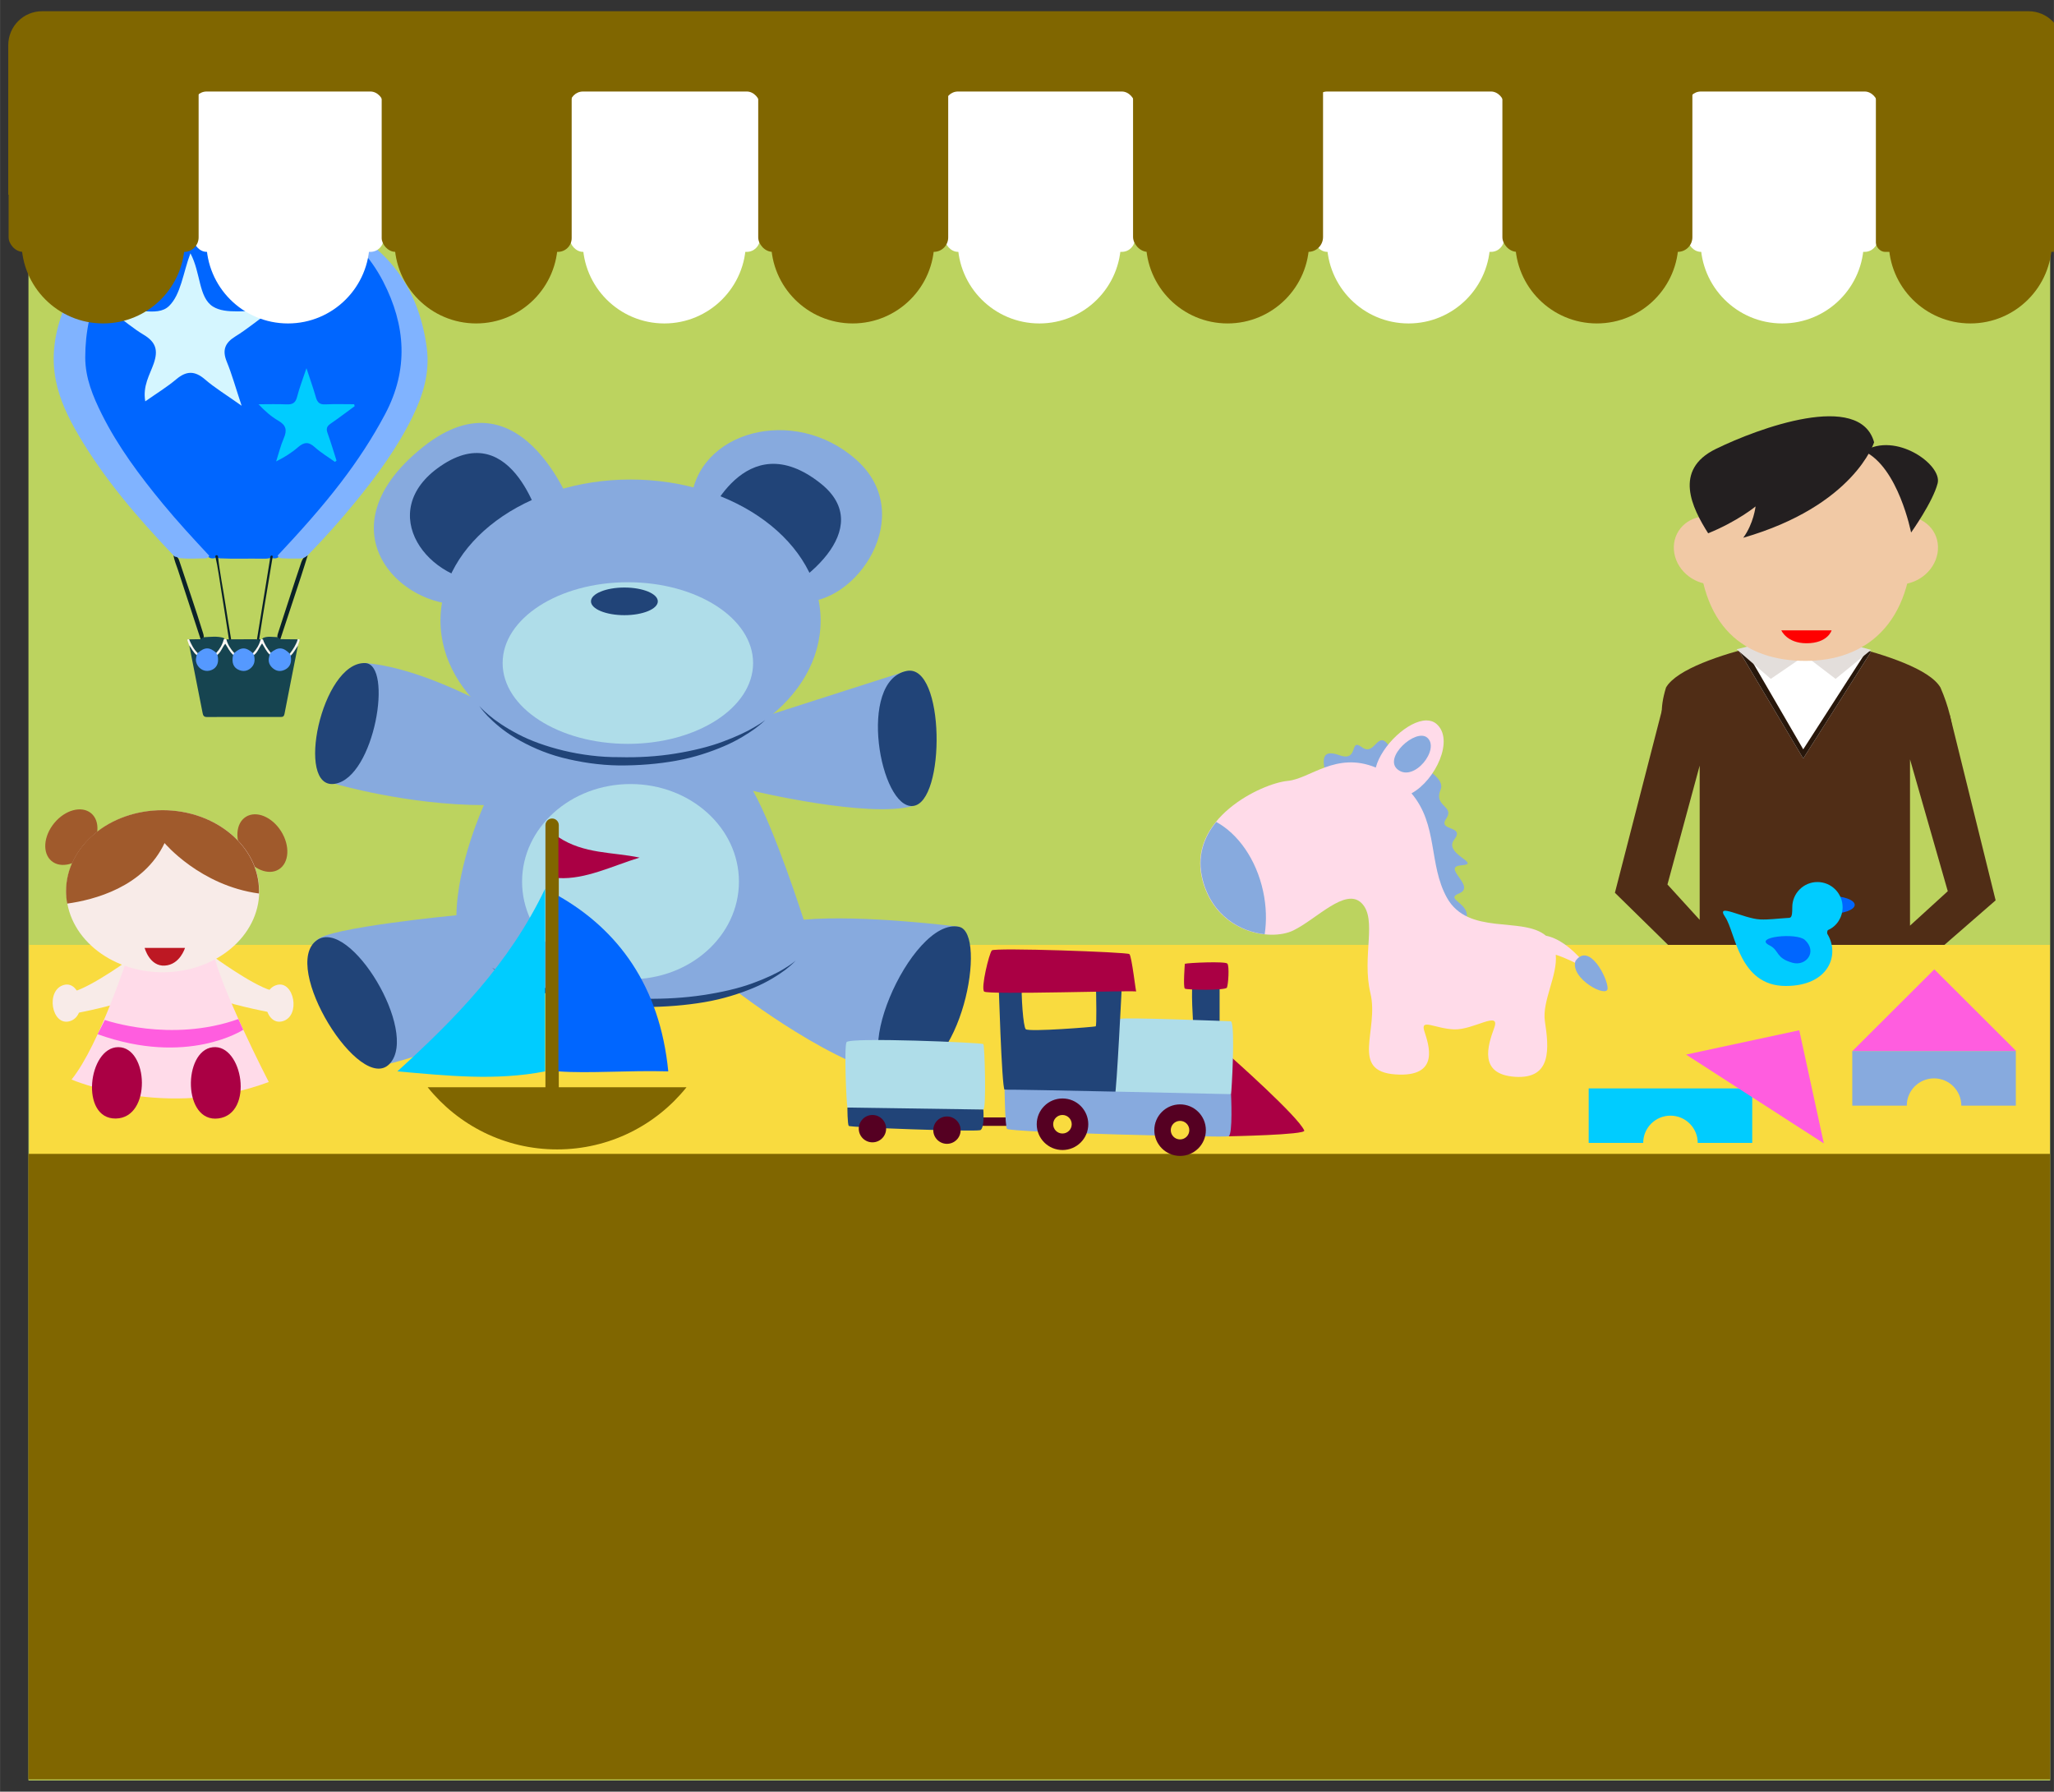 <?xml version="1.0" encoding="UTF-8"?>
<svg width="127.98mm" height="111.63mm" version="1.1" viewBox="0 0 453.455 395.541" xmlns="http://www.w3.org/2000/svg">
 <rect x="0" y="0" width="453.455" height="395.541" fill="#333333" stroke="none"/>
 <g transform="translate(-30.415 -26.02)">
  <g transform="matrix(.988 0 0 .988 -935.71 -567.59)">
   <path d="m987.26 603.33c-4.192 0-7.567 3.389-7.567 7.6v33.404h459.02v-33.404c0-4.211-3.375-7.6-7.567-7.6h-443.88z" fill="#806600" fill-rule="evenodd"/>
   <rect x="984.21" y="628.66" width="451.77" height="370" ry="0" fill="#bcd35f" fill-rule="evenodd"/>
   <g transform="matrix(.417 0 0 -.417 1023.2 743.67)" fill="#0b2228">
    <path d="m0 0c-0.444-0.517-0.856-0.352-1.256 0.059-4.073 12.439-8.164 24.873-12.206 37.322-0.826 2.545-1.974 4.998-2.318 7.691 0.352-0.124 0.704-0.247 1.056-0.371 1.225-0.542 1.713-1.621 2.105-2.801 4.27-12.878 8.718-25.696 12.711-38.665 0.336-1.092 0.62-2.176-0.092-3.235" fill="#0b2228"/>
   </g>
   <g transform="matrix(.417 0 0 -.417 1015.7 648.91)" fill="#06f">
    <path d="m0 0c8.986 3.944 18.11 7.397 27.945 8.65 18.737 2.386 36.423-0.663 52.961-9.933 0.595-0.334 1.261-0.54 1.894-0.806 5.216-2.055 9.796-5.101 13.949-8.846 15.752-14.2 25.078-31.839 28.286-52.756 2.15-14.022-0.707-27.191-6.674-39.881-7.765-16.513-18.174-31.296-29.497-45.49-7.997-10.026-16.354-19.737-25.246-28.992-1.612-1.678-3.272-3.297-4.918-4.939-0.906-0.86-1.984-1.029-3.164-0.803-0.715 0.152-1.429 0.123-2.145-6e-3 -1.106-0.264-2.232-0.265-3.354-0.243-7.68 0.149-15.364-0.193-23.036 0.187-0.974 0.318-1.955 0.525-2.953 0.056-1.128-0.215-2.187-0.113-3.106 0.651-3.687 3.536-7.252 7.184-10.689 10.977-10.374 11.444-20.367 23.195-29.396 35.737-6.747 9.374-13.141 18.981-18.241 29.374-4.457 9.082-7.98 18.506-8.933 28.656-0.627 6.689 0.375 13.329 1.668 19.887 3.572 18.117 12.269 33.444 25.647 46.079 5.56 5.251 11.556 9.994 19.002 12.441" fill="#06f"/>
   </g>
   <g transform="matrix(.417 0 0 -.417 1040.5 743.64)" fill="#0b2228">
    <path d="m0 0c-0.38-0.451-0.77-0.544-1.177-0.034-0.726 1.055-0.449 2.119-0.086 3.219 4.188 12.71 8.204 25.477 12.509 38.15 0.466 1.371 1.248 2.428 2.301 3.347 0.363 0.066 0.726 0.132 1.089 0.198-1.141-3.626-2.244-7.264-3.429-10.875-3.719-11.34-7.469-22.671-11.207-34.005" fill="#0b2228"/>
   </g>
   <g transform="matrix(.417 0 0 -.417 1015.7 648.91)" fill="#80b3ff">
    <path d="m0 0c-4.297-3.052-8.985-5.513-13.077-8.887-21.184-17.468-32.014-39.903-32.01-67.357 1e-3 -10.909 4.104-20.838 8.9-30.431 8.703-17.412 20.286-32.876 32.603-47.836 7.942-9.648 16.42-18.814 24.938-27.946-0.427-1.006-1.259-1.397-2.277-1.41-4.402-0.054-8.805-0.367-13.208 0.094-0.972 0.101-1.763 0.704-2.723 0.765-0.412 0.156-0.747 0.413-0.998 0.776-19.018 19.956-36.996 40.742-50.99 64.65-5.365 9.167-9.992 18.715-12.045 29.228-2.556 13.085-0.477 25.846 4.304 38.035 10.026 25.562 28.416 42.244 54.807 50.011 0.573 0.169 1.183 0.208 1.776 0.308" fill="#80b3ff"/>
   </g>
   <g transform="matrix(.417 0 0 -.417 1029 743.65)" fill="#0b2228">
    <path d="m0 0c-1.313 8.383-2.57 16.776-3.958 25.146-1.074 6.483-1.835 13.022-3.35 19.43 0.487 0.618 0.968 0.622 1.442-0.014 0.922-8.779 2.743-17.419 4.051-26.139 0.924-6.16 1.991-12.298 2.994-18.447-0.407-0.669-0.807-1.038-1.179 0.024" fill="#0b2228"/>
   </g>
   <g transform="matrix(.417 0 0 -.417 1039.9 724.95)" fill="#80b3ff">
    <path d="m0 0c11.808 12.603 23.365 25.421 33.869 39.151 8.868 11.593 16.87 23.713 23.718 36.648 12.679 23.946 11.021 47.563-1.045 70.986-7.114 13.809-17.598 24.624-30.83 32.767-0.358 0.22-0.672 0.511-1.007 0.769 1.104 0.235 2.048-0.296 2.993-0.692 30.525-12.785 47.895-35.639 52.202-68.41 1.743-13.26-2.01-25.428-7.77-37.145-8.097-16.473-18.883-31.145-30.429-45.297-8.124-9.958-16.682-19.535-25.665-28.73-0.368-0.253-0.702-0.552-1.086-0.785-1.965-1.281-4.181-0.801-6.311-0.874-1.986-0.068-3.973 0.022-5.957 0.112-1.123 0.052-2.306 0.077-2.682 1.5" fill="#80b3ff"/>
   </g>
   <g transform="matrix(.417 0 0 -.417 1038.8 725.09)" fill="#0b2228">
    <path d="m0 0c-1.755-10.569-3.52-21.136-5.261-31.706-0.701-4.262-1.351-8.532-2.024-12.798-0.368-0.879-0.756-0.959-1.171-0.031 2.412 14.836 4.823 29.672 7.234 44.509 0.398 0.485 0.805 0.496 1.222 0.026" fill="#0b2228"/>
   </g>
   <g transform="matrix(.417 0 0 -.417 1044.4 745.2)" fill="#164450">
    <path d="m0 0c-2.386-12.071-4.795-24.138-7.123-36.22-0.25-1.293-0.744-1.74-2.023-1.737-13.199 0.029-26.398 0.041-39.597-0.012-1.636-7e-3 -2.021 0.815-2.283 2.156-2.361 12.083-4.761 24.159-7.15 36.237 1.517 0.044 1.831-1.338 2.511-2.215 0.62-0.801 1.239-1.595 1.936-2.327 0.508-0.788 0.319-1.653 0.318-2.518-6e-3 -2.963 2.22-5.461 4.798-5.459 2.844 2e-3 4.714 2.099 4.792 5.367 0.019 0.773-0.199 1.559 0.123 2.319 1.288 1.294 2.101 2.924 3.098 4.423 1.693 2.544 2.164 2.568 3.618 0.017 0.898-1.578 1.952-3.034 3.14-4.399 0.383-0.836 0.122-1.711 0.134-2.57 0.046-3.102 1.826-5.08 4.667-5.154 2.336-0.06 4.623 2.233 4.838 4.93 0.075 0.938-0.227 1.907 0.251 2.814 1.527 1.341 2.267 3.195 3.251 4.9 1.082 1.876 2.153 1.925 3.183 0.092 0.97-1.726 2.217-3.258 3.207-4.96 0.31-0.746 0.164-1.503 0.108-2.276-0.199-2.754 1.766-5.219 4.301-5.476 2.575-0.262 4.666 1.523 5.13 4.365 0.151 0.924-0.049 1.899 0.4 2.782 0.92 1.562 2.334 2.777 3.092 4.464 0.201 0.449 0.669 0.823 1.28 0.457" fill="#164450"/>
   </g>
   <g transform="matrix(.417 0 0 -.417 1040.5 743.64)" fill="#164450">
    <path d="m0 0c3.093-0.031 6.186-0.062 9.278-0.092 0.073-3.386-1.944-5.694-4.087-7.939-0.249-0.071-0.57-0.188-0.753-0.055-2.956 2.135-5.998 2.17-9.148 0.467-0.203-0.11-0.504 0.041-0.748 0.134-2.008 1.585-2.815 3.988-4.112 6.054-0.446 0.71-0.403 1.455 0.277 2.068 2.434 1.075 4.969 0.507 7.473 0.46 0.75-0.126 1.189-0.77 1.82-1.097" fill="#164450"/>
   </g>
   <g transform="matrix(.417 0 0 -.417 1020.1 743.68)" fill="#164450">
    <path d="m0 0c2.053 0.031 4.107 0.062 6.16 0.093 0.592 0.407 1.152 0.869 1.87 1.059 3.494 0.159 6.999 0.659 10.453-0.357 0.675-0.555 0.931-1.286 0.541-2.059-1.148-2.269-2.015-4.738-4.213-6.308-0.246-0.063-0.554-0.189-0.747-0.066-3.149 2.016-6.275 1.468-9.404-0.04-2.765 1.822-4.316 4.384-4.66 7.678" fill="#164450"/>
   </g>
   <g transform="matrix(.417 0 0 -.417 1042.6 746.88)">
    <path d="M 0,0 C 1.833,2.334 3.391,4.821 4.271,7.685 5.042,7.913 5.433,7.637 5.204,6.844 4.931,5.897 4.549,4.981 4.214,4.051 3,2.335 2.082,0.408 0.536,-1.069 -0.146,-0.965 -0.238,-0.565 0,0" fill="#f5f3ed"/>
   </g>
   <g transform="matrix(.417 0 0 -.417 1020.1 743.68)">
    <path d="m0 0c1.204-2.656 2.43-5.298 4.591-7.356 0.326-0.629 0.093-0.952-0.57-1.041-1.792 1.368-2.619 3.479-3.987 5.182-0.272 0.781-0.544 1.553-0.81 2.328-0.252 0.738-0.116 1.145 0.776 0.887" fill="#f9f5f1"/>
   </g>
   <g transform="matrix(.417 0 0 -.417 1021.8 747.18)" fill="#59f">
    <path d="m0 0c0.19 0.347 0.38 0.695 0.57 1.042 3.76 3.316 6.331 3.332 10.006 0.063 0.565-0.151 0.712-0.526 0.568-1.058 1.102-4.399-0.542-7.595-4.344-8.443-3.189-0.711-6.404 1.5-7.123 4.831-0.269 1.245 0.136 2.385 0.323 3.565" fill="#59f"/>
   </g>
   <g transform="matrix(.417 0 0 -.417 1042.6 746.88)" fill="#59f">
    <path d="m0 0c0.179-0.356 0.358-0.713 0.536-1.069 0.052-0.603 0.133-1.205 0.151-1.809 0.078-2.57-0.937-4.552-3.281-5.702-2.215-1.086-4.404-0.915-6.325 0.649-1.962 1.596-2.825 3.665-2.132 6.223 0.112 0.416 0.18 0.844 0.269 1.266 0.189 0.322 7e-3 0.871 0.585 0.954 3.992 3.226 6.622 3.094 10.197-0.512" fill="#59f"/>
   </g>
   <g transform="matrix(.417 0 0 -.417 1034.6 747.19)" fill="#59f">
    <path d="m0 0c0.689-2.686 0.433-5.169-1.805-7.068-1.78-1.511-3.844-1.841-6.054-1-3.141 1.195-4.283 4.037-3.293 8.174-0.06 0.592-0.069 1.176 0.283 1.701 2.851 3.732 7.766 3.699 10.723-0.07 0.307-0.557 0.125-1.155 0.146-1.737" fill="#59f"/>
   </g>
   <g transform="matrix(.417 0 0 -.417 1030.2 746.73)">
    <path d="m0 0c-0.191-0.334-0.381-0.668-0.572-1.002-1.891 1.578-2.824 3.846-4.243 5.975-1.646-1.931-2.29-4.475-4.284-6.02-0.188 0.352-0.377 0.705-0.567 1.057 1.924 2.114 3.329 4.513 4.028 7.302 0.48 0.293 0.954 0.194 1.427-0.02 2.275-1.928 3.952-4.2 4.211-7.292" fill="#faf7f3"/>
   </g>
   <g transform="matrix(.417 0 0 -.417 1034.6 747.19)">
    <path d="m0 0c-0.185 0.335-0.369 0.67-0.554 1.006 0.29 3.082 2.046 5.345 4.148 7.414 0.408-2e-3 0.815-4e-3 1.222-7e-3 0.841-2.701 2.405-4.984 4.137-7.172-0.195-0.318-0.39-0.635-0.585-0.953-1.69 1.658-2.717 3.78-4.016 5.945-1.622-2.095-2.261-4.691-4.352-6.233" fill="#faf7f5"/>
   </g>
   <g transform="matrix(.417 0 0 -.417 1036.1 743.68)" fill="#164450">
    <path d="m0 0c-0.728-2.838-2.175-5.273-4.148-7.414-3.702 3.367-6.323 3.394-10.025 0.103-1.933 2.124-3.489 4.466-4.21 7.291 0.416 0.026 0.834 0.052 1.251 0.078 0.385-0.403 0.776-0.534 1.179-0.023 4.622 7e-3 9.243 0.015 13.864 0.023 0.403-0.476 0.793-0.454 1.171 0.031 0.306-0.03 0.612-0.06 0.918-0.089" fill="#164450"/>
   </g>
   <g transform="matrix(.738 0 0 -.738 1052.7 704.03)" fill="#0cf">
    <path d="m0 0c-2.063 1.48-4.279 2.792-6.147 4.487-1.885 1.711-3.274 1.493-5.076-0.072-1.912-1.66-4.092-3.012-6.586-4.27 0.76 2.359 1.348 4.793 2.326 7.058 1.021 2.365 0.719 3.893-1.623 5.244-2.182 1.26-4.115 2.951-6.039 5.005 2.822 0 5.649 0.093 8.466-0.034 1.789-0.081 2.742 0.411 3.214 2.284 0.678 2.691 1.707 5.293 2.833 8.675 1.112-3.393 2.082-6.087 2.862-8.836 0.441-1.551 1.157-2.208 2.851-2.123 2.907 0.144 5.826 0.04 8.739 0.04 0.045-0.198 0.09-0.396 0.134-0.594-2.429-1.776-4.824-3.602-7.303-5.305-1.114-0.765-1.365-1.517-0.902-2.802 0.995-2.756 1.826-5.572 2.724-8.364-0.158-0.131-0.315-0.262-0.473-0.393" fill="#0cf"/>
   </g>
   <g transform="matrix(1.93 0 0 -1.93 1020.4 657.42)" fill="#d5f6ff">
    <path d="m0 0c1.217-2.269 0.925-5.117 2.614-6.169 1.505-0.938 3.946-0.373 6.676-0.504-1.688-1.232-2.825-2.175-4.071-2.939-1.221-0.75-1.563-1.595-1.005-2.951 0.591-1.436 1.004-2.945 1.716-5.086-1.826 1.296-3.114 2.074-4.237 3.044-1.179 1.019-2.152 1.016-3.332 0.022-1.076-0.907-2.294-1.646-3.589-2.558-0.312 1.791 0.521 3.068 0.974 4.363 0.555 1.585 0.231 2.519-1.169 3.355-1.191 0.71-2.259 1.627-3.521 2.556 2.361 0.811 5.026-0.62 6.459 0.756 1.382 1.326 1.63 3.833 2.485 6.111" fill="#d5f6ff"/>
   </g>
   <circle cx="1042.2" cy="654.86" r="18.233" fill="#fff" fill-rule="evenodd"/>
   <rect x="1021.1" y="621.27" width="42.454" height="35.826" ry="2.92" fill="#fff" fill-rule="evenodd"/>
   <circle cx="1126.3" cy="654.86" r="18.233" fill="#fff" fill-rule="evenodd"/>
   <rect x="1105.2" y="621.27" width="42.454" height="35.826" ry="2.92" fill="#fff" fill-rule="evenodd"/>
   <circle cx="1210.1" cy="654.86" r="18.233" fill="#fff" fill-rule="evenodd"/>
   <rect x="1189" y="621.27" width="42.454" height="35.826" ry="2.92" fill="#fff" fill-rule="evenodd"/>
   <circle cx="1292.6" cy="654.86" r="18.233" fill="#fff" fill-rule="evenodd"/>
   <rect x="1271.5" y="621.27" width="42.454" height="35.826" ry="2.92" fill="#fff" fill-rule="evenodd"/>
   <circle cx="1376.1" cy="654.86" r="18.233" fill="#fff" fill-rule="evenodd"/>
   <rect x="1355" y="621.27" width="42.454" height="35.826" ry="2.92" fill="#fff" fill-rule="evenodd"/>
   <g transform="matrix(1.182 0 0 1.07 1616.2 -136.35)">
    <g transform="matrix(1.25 0 0 -1.25 -173.22 832.51)" fill="#502d16">
     <path d="m0 0c-1.631 3.088-8.429 5.501-13.805 6.977-0.211-3.658-3.235-6.56-6.945-6.56-3.711 0-6.732 2.902-6.944 6.56-5.376-1.476-12.175-3.889-13.806-6.977-2.065-7.336 1.496-8.731 1.496-8.731l17.209 3.128 24.57-4.727s0.85 3.667-1.775 10.33" fill="#502d16"/>
    </g>
    <g transform="matrix(1.25 0 0 -1.25 -224.58 831.72)" fill="#502d16">
     <path d="m0 0-8.144-34.927 12.9-13.977 4.145 4.329-9.099 11.032 4.874 19.861v-37.581s8.71-2.039 15.148-2.039c6.437 0 16.662 1.894 16.662 1.894v38.775l5.713-22.034-9.947-10.017c0.691 0 3.151-4.995 3.151-4.995l14.032 13.486-6.923 30.942" fill="#502d16"/>
    </g>
    <g transform="matrix(1.25 0 0 -1.25 -211.32 824.81)" fill="#fff">
     <path d="M 0,0 9.73,-18.019 19.992,-0.169 16.129,0.967 9.995,-0.814 3.201,0.967 0,0 Z" fill="#fff"/>
    </g>
    <g transform="matrix(1.25 0 0 -1.25 -211.32 824.81)" fill="#28170b">
     <path d="M 0,0 0.912,0.274 9.73,-16.491 19.373,0.042 19.992,-0.171 9.73,-18.021 0,0 Z" fill="#28170b"/>
    </g>
    <g transform="matrix(1.25 0 0 -1.25 -205.27 822.76)" fill="#e3dedb">
     <path d="M 0,0 5.153,-2.456 -0.018,-6.361 -5.19,-1.413 0,0 Z" fill="#e3dedb"/>
    </g>
    <g transform="matrix(1.25 0 0 -1.25 -192.57 822.76)" fill="#e3dedb">
     <path d="M 0,0 -5.004,-2.456 -0.379,-6.361 4.993,-1.518 0,0 Z" fill="#e3dedb"/>
    </g>
    <g transform="matrix(1.29 0 0 1.121 58.193 -90.632)">
     <g transform="matrix(1.25 0 0 -1.25 -183.45 795.41)">
      <path d="m0 0c0 10.22-5.627 16.032-12.569 16.032s-12.571-5.812-12.571-16.032c0-13.747 5.629-18.507 12.571-18.507s12.569 5.334 12.569 18.507" fill="#f1c9a5"/>
     </g>
     <g transform="matrix(1.25 0 0 -1.25 -185.84 804.27)">
      <path d="m0 0c-2.279 0.239-3.817 2.693-3.431 5.48 0.382 2.79 2.539 4.861 4.819 4.623 2.277-0.237 3.812-2.69 3.43-5.48-0.385-2.79-2.54-4.859-4.818-4.623" fill="#f1c9a5"/>
     </g>
     <g transform="matrix(1.25 0 0 -1.25 -218.39 798.49)">
      <path d="M 0,0 C -0.385,2.791 1.151,5.243 3.428,5.48 5.709,5.719 7.865,3.647 8.249,0.858 8.633,-1.93 7.094,-4.384 4.817,-4.623 2.538,-4.858 0.382,-2.79 0,0" fill="#f1c9a5"/>
     </g>
     <g transform="matrix(-1.25 0 0 -1.25 -189.11 777.82)" fill="#231f20">
      <path d="m0 0s2.334-9.45 15.342-14.23c-1.223 2.112-1.445 4.669-1.445 4.669s2.111-2.223 5.558-4.002c1.891 3.779 4.115 9.45-0.889 12.563-5.003 3.113-16.899 8.672-18.566 1" fill="#231f20"/>
     </g>
     <path transform="matrix(-1.25 0 0 -1.25 -183.69 794.63)" d="m0 0s1.494 9.732 5.514 12.118c-3.692 2.948-9.184-2.001-8.627-4.78 0.555-2.779 3.112-7.338 3.112-7.338" fill="#231f20"/>
     <g transform="matrix(1.801 0 0 1.801 -195.34 812.86)" fill="#f00">
      <path d="m0 0s-0.299 1.333-2.045 1.333c-1.597 0-2.046-1.333-2.046-1.333h4.091z" fill="#f00"/>
     </g>
    </g>
   </g>
   <rect x="984.4" y="811.95" width="451.51" height="50.508" ry="0" fill="#f9db3f"/>
   <rect x="984.2" y="858.65" width="451.75" height="139.78" ry="0" fill="#806600"/>
   <g transform="translate(942.48 -23.213)" fill="#806600" fill-rule="evenodd">
    <circle cx="58.41" cy="678.07" r="18.233"/>
    <rect x="37.298" y="640.56" width="42.454" height="39.757" ry="3.24"/>
    <circle cx="141.77" cy="678.07" r="18.233"/>
    <rect x="120.66" y="642.56" width="42.454" height="37.751" ry="3.076"/>
    <circle cx="225.91" cy="678.07" r="18.233"/>
    <rect x="204.8" y="640.85" width="42.454" height="39.461" ry="3.216"/>
    <circle cx="309.68" cy="678.07" r="18.233"/>
    <rect x="288.56" y="639.65" width="42.454" height="40.664" ry="3.314"/>
    <circle cx="392.2" cy="678.07" r="18.233"/>
    <rect x="371.09" y="640.25" width="42.454" height="40.059" ry="3.264"/>
    <circle cx="475.66" cy="678.07" r="18.233"/>
    <rect x="454.55" y="643.58" width="41.591" height="36.735" ry="2.063"/>
   </g>
   <g transform="translate(-579.83 12.122)">
    <g transform="matrix(.33 0 0 -.33 1605.3 802.41)" fill="#f8ebe8">
     <path d="m0 0s25.905-19 39.238-23l-1.667-14.667s-32.809 6.334-37.571 10.667 0 27 0 27" fill="#f8ebe8"/>
    </g>
    <g transform="matrix(.33 0 0 -.33 1587.2 802.64)" fill="#f8ebe8">
     <path d="m0 0s-25.905-19-39.238-23l1.667-14.667s32.809 6.334 37.571 10.667 0 27 0 27" fill="#f8ebe8"/>
    </g>
    <g transform="matrix(.242 0 0 -.242 1572 808.77)" fill="#f8ebe8">
     <path d="m0 0c15.556 4.06 22.094-28.5 5.297-33.5s-22.797 28.933-5.297 33.5" fill="#f8ebe8"/>
    </g>
    <g transform="matrix(.33 0 0 -.33 1586.5 801.65)" fill="#ffdbe9">
     <path d="m0 0s-19.755-62-38.877-85.667c0 0 63.877-27.666 133.54-1.666 0 0-33.767 65.333-38.383 91l-56.284-3.667z" fill="#ffdbe9"/>
    </g>
    <g transform="matrix(.33 0 0 -.33 1581.1 816.6)" fill="#ff5ddf">
     <path d="m0 0s44.544-15.73 90.433 0.603l3.313-7.259s-37.839-24.914-98.631-2.994l4.885 9.65z" fill="#ff5ddf"/>
    </g>
    <g transform="matrix(.33 0 0 -.33 1620.5 774.45)" fill="#a05a2c">
     <path d="m0 0c6.167-9.822 5.479-21.356-1.537-25.761s-17.703-0.013-23.87 9.809c-6.167 9.823-5.479 21.356 1.537 25.761s17.703 0.014 23.87-9.809" fill="#a05a2c"/>
    </g>
    <g transform="matrix(.33 0 0 -.33 1569.8 772.61)" fill="#a05a2c">
     <path d="m0 0c7.369 8.956 18.529 11.949 24.926 6.685s5.609-16.791-1.76-25.747c-7.37-8.956-18.529-11.949-24.926-6.685s-5.609 16.791 1.76 25.747" fill="#a05a2c"/>
    </g>
    <g transform="matrix(.33 0 0 -.33 1615.6 787.85)" fill="#f8ebe8">
     <path d="m0 0c0-30.284-29.251-54.833-65.333-54.833-36.083 0-65.334 24.549-65.334 54.833s29.251 54.833 65.334 54.833c36.082 0 65.333-24.549 65.333-54.833" fill="#f8ebe8"/>
    </g>
    <g transform="matrix(.33 0 0 -.33 1594 769.73)" fill="#a05a2c">
     <path d="m0 0c-36.083 0-65.333-24.55-65.333-54.833 0-2.866 0.264-5.679 0.768-8.426 18.001 2.486 51.828 11.106 65.935 40.993 0 0 24.126-28.804 63.916-34.153 0.017 0.528 0.047 1.054 0.047 1.586 0 30.283-29.25 54.833-65.333 54.833" fill="#a05a2c"/>
    </g>
    <g transform="matrix(.33 0 0 -.33 1590 800.5)">
     <path d="m0 0h27.333s-3.333-11.333-13.666-12c-10.334-0.667-13.667 12-13.667 12" fill="#bd1823"/>
    </g>
    <g transform="matrix(.33 0 0 -.33 1584.1 822.68)" fill="#a04">
     <path d="m0 0c20.524 0.046 22.783-48-1.68-48.333-24.463-0.334-18.686 48.287 1.68 48.333" fill="#a04"/>
    </g>
    <g transform="matrix(.33 0 0 -.33 1605.2 822.7)" fill="#a04">
     <path d="m0 0c20.38 2.424 28.191-45.037 3.932-48.202-24.26-3.166-24.155 45.797-3.932 48.202" fill="#a04"/>
    </g>
    <g transform="matrix(.242 0 0 -.242 1619.6 808.77)" fill="#f8ebe8">
     <path d="m0 0c15.556 4.06 22.094-28.5 5.297-33.5s-22.797 28.933-5.297 33.5" fill="#f8ebe8"/>
    </g>
   </g>
   <g transform="matrix(.159 0 0 .159 787.86 567.08)">
    <g transform="matrix(4.993 0 0 -4.993 1921.2 1226.3)" fill="#87aade">
     <path d="m0 0s-24 14.989-42.75 16.494l-8.5-33.994s20.5-6 42-6c0 0-7.5-16.25-7.75-31 0 0-36.5-3.5-39.25-7s20.5-34.75 20.5-34.75 23.81 5.5 43.03 20.5c0 0 31.72-7.75 54.72-0.25 0 0 28.75-22.25 46.25-24l16.25 42.25s-27 3.5-43.75 2c0 0-8.045 25.274-14.25 36.25 0 0 32.25-7.75 45-4.25l-1.75 38.006s-29.75-9.506-51.5-16.506-58.25 2.25-58.25 2.25" fill="#87aade"/>
    </g>
    <g transform="matrix(4.993 0 0 -4.993 2233.4 1451.2)" fill="#afdde9">
     <path d="m0 0c0-15.172-13.664-27.472-30.52-27.472s-30.52 12.3-30.52 27.472 13.664 27.472 30.52 27.472 30.52-12.3 30.52-27.472" fill="#afdde9"/>
    </g>
    <g transform="matrix(4.993 0 0 -4.993 2542.9 1514.7)" fill="#214478">
     <path d="m0 0c8.112-1.803 0.75-42.5-16.25-42.25s2.75 45.25 16.25 42.25" fill="#214478"/>
    </g>
    <g transform="matrix(4.993 0 0 -4.993 2469.2 1155.1)" fill="#214478">
     <path d="m0 0c10.819 2.12 10.992-37.103 1.75-38.006s-15.75 35.262-1.75 38.006" fill="#214478"/>
    </g>
    <g transform="matrix(4.993 0 0 -4.993 1707.8 1144)" fill="#214478">
     <path d="m0 0c8.03-0.16 2.75-32.244-8.5-33.994s-3.75 34.238 8.5 33.994" fill="#214478"/>
    </g>
    <g transform="matrix(4.993 0 0 -4.993 1640.4 1533.4)" fill="#214478">
     <path d="m0 0c9.296 6.419 28.75-25.75 20.5-34.75s-31 27.5-20.5 34.75" fill="#214478"/>
    </g>
    <g transform="matrix(4.993 0 0 -4.993 1886.3 1572.1)">
     <path d="m0 0s1.159-0.81 3.386-1.82c2.2-1.063 5.49-2.247 9.51-3.351 4.019-1.122 8.82-1.975 13.991-2.611 5.172-0.643 10.739-0.936 16.302-0.96 5.553-0.085 11.106 0.255 16.244 1.027 5.132 0.775 9.883 1.854 13.794 3.284 3.912 1.407 7.063 2.923 9.129 4.223 2.099 1.253 3.144 2.208 3.144 2.208s-0.924-1.071-2.888-2.582c-1.98-1.47-4.972-3.429-8.909-5.071-3.923-1.641-8.69-3.18-13.945-4.059-5.248-0.89-10.919-1.343-16.587-1.362-5.654 0.129-11.301 0.534-16.557 1.289-5.26 0.733-10.071 2.035-14.101 3.361-4.039 1.33-7.207 2.963-9.338 4.204-2.121 1.28-3.175 2.22-3.175 2.22" fill="#214478"/>
    </g>
    <g transform="matrix(4.993 0 0 -4.993 2165.9 917.99)" fill="#87aade">
     <path d="m0 0c1.5 20 29 27.5 46.5 12s0-41-15.5-40-31 28-31 28" fill="#87aade"/>
    </g>
    <g transform="matrix(4.993 0 0 -4.993 2187.3 945.65)" fill="#214478">
     <path d="m 0,0 c 0,0 10.781,27.861 32.224,10.833 15.967,-12.679 -5,-29.422 -18.5,-34.124 C 0.224,-27.992 0,0 0,0" fill="#214478"/>
    </g>
    <g transform="matrix(4.993 0 0 -4.993 2003.6 937.31)" fill="#87aade">
     <path d="M 0,0 C 0,0 -14.25,42.163 -42.803,19.496 -73.898,-5.189 -46,-29.688 -26.5,-24.16 -7,-18.631 0,0 0,0" fill="#87aade"/>
    </g>
    <g transform="matrix(4.993 0 0 -4.993 1956.2 952.94)" fill="#214478">
     <path d="M 0,0 C 0,0 -7.765,31.377 -28.5,17.151 -47.241,4.294 -32,-16 -14.25,-15.5 3.5,-15 0,0 0,0" fill="#214478"/>
    </g>
    <g transform="matrix(4.993 0 0 -4.993 2348.2 1084.3)" fill="#87aade">
     <path d="m0 0c0-21.926-23.953-39.701-53.5-39.701s-53.5 17.775-53.5 39.701 23.953 39.701 53.5 39.701 53.5-17.775 53.5-39.701" fill="#87aade"/>
    </g>
    <g transform="matrix(4.993 0 0 -4.993 2253.3 1144)" fill="#afdde9">
     <path d="m0 0c0-12.561-15.782-22.744-35.25-22.744s-35.25 10.183-35.25 22.744 15.782 22.744 35.25 22.744 35.25-10.183 35.25-22.744" fill="#afdde9"/>
    </g>
    <g transform="matrix(2.79 0 0 -2.79 2119.4 1057.3)" fill="#214478">
     <path d="m0 0c0-3.846-7.539-6.964-16.838-6.964-9.3 0-16.839 3.118-16.839 6.964s7.539 6.964 16.839 6.964c9.299 0 16.838-3.118 16.838-6.964" fill="#214478"/>
    </g>
    <g transform="matrix(4.993 0 0 -4.993 1868.5 1204.3)" fill="#214478">
     <path d="m0 0s0.874-1.061 2.705-2.573c1.793-1.55 4.593-3.475 8.163-5.343 3.565-1.889 8.014-3.48 12.89-4.659 4.881-1.157 10.234-1.875 15.611-1.837 5.371-0.139 10.768 0.19 15.742 0.997 4.972 0.804 9.569 1.921 13.358 3.338 3.791 1.398 6.86 2.852 8.894 4.075 2.064 1.177 3.126 2.045 3.126 2.045s-0.948-0.99-2.877-2.424c-1.948-1.391-4.851-3.283-8.656-4.913-3.795-1.626-8.398-3.204-13.5-4.114-5.094-0.928-10.61-1.372-16.13-1.337-5.528 0.071-11.043 0.914-16.065 2.21-5.033 1.306-9.474 3.368-13.033 5.476-3.575 2.113-6.151 4.452-7.832 6.156-1.658 1.745-2.396 2.903-2.396 2.903" fill="#214478"/>
    </g>
   </g>
   <g transform="matrix(.25 0 0 .25 758.16 636.84)">
    <g transform="matrix(1.25 0 0 -.643 1779.6 862.22)" fill="#502">
     <path d="m0 0h-16.886c-3.044 0-5.534 2.49-5.534 5.534v0.701c0 3.043 2.49 5.533 5.534 5.533h16.886c3.043 0 5.534-2.49 5.534-5.533v-0.701c0-3.044-2.491-5.534-5.534-5.534" fill="#502"/>
    </g>
    <g transform="matrix(1.25 0 0 -1.25 1635.4 787.41)" fill="#afdde9">
     <path d="m0 0c1.827 3.714 96.927-0.3 97.85-1.364 0.924-1.063 2.267-46.078 0-46.787-2.266-0.709-96.399-1.418-97.183 1.418-0.784 2.835-2.447 43.116-0.667 46.733" fill="#afdde9"/>
    </g>
    <g transform="matrix(1.25 0 0 -1.25 1636.2 845.83)" fill="#214478">
     <path d="m0 0s0-11.937 0.988-13.115c0.988-1.177 88.544-4.326 94.072-3.049 3.161 1.632 2.124 14.746 2.124 14.746l-97.184 1.418z" fill="#214478"/>
    </g>
    <g transform="matrix(1.25 0 0 -1.25 1737.4 866.03)" fill="#502">
     <path d="m0 0c0-5.4-4.378-9.778-9.778-9.778s-9.778 4.378-9.778 9.778 4.378 9.778 9.778 9.778 9.778-4.378 9.778-9.778" fill="#502"/>
    </g>
    <g transform="matrix(1.25 0 0 -1.25 1670.8 864.7)" fill="#502">
     <path d="m0 0c0-5.4-4.378-9.778-9.778-9.778s-9.778 4.378-9.778 9.778 4.378 9.778 9.778 9.778 9.778-4.378 9.778-9.778" fill="#502"/>
    </g>
    <g transform="matrix(1.25 0 0 -1.25 1979.1 800.6)" fill="#a04">
     <path d="m0 0s48.112-42.568 52.365-52.646c1.3-3.08-54.137-4.094-54.137-4.094s0.354 55.145 1.772 56.74" fill="#a04"/>
    </g>
    <g transform="matrix(1.25 0 0 -1.25 1945.4 773.26)" fill="#214478">
     <path d="m0 0s-2.127 29.849 0 31.976c2.127 2.126 18.786 0 18.786 0v-35.091l-18.786 3.115z" fill="#214478"/>
    </g>
    <g transform="matrix(1.25 0 0 -1.25 1979.1 768.74)" fill="#afdde9">
     <path d="m0 0s-77.412 3.064-79.29 1.709c-1.879-1.355-6.841-52.395-3.651-53.813s82.587-1.063 82.941 0 3.19 48.914 0 52.104" fill="#afdde9"/>
    </g>
    <g transform="matrix(1.25 0 0 -1.25 1937.8 717.34)" fill="#a04">
     <path d="m0 0s-1.295-16.659 0-17.722c1.295-1.064 29.114-1.403 30.085 0.684 0.971 2.088 1.887 15.406 0.306 17.178-1.582 1.772-27.801 0.569-30.391-0.14" fill="#a04"/>
    </g>
    <g transform="matrix(1.25 0 0 -1.25 1858.3 734.31)" fill="#214478">
     <path d="m0 0c0.249-10.311 0.645-30.835-0.151-31.157-1.064-0.429-47.496-4.103-49.978-2.051-1.834 1.517-3.437 24.234-2.855 34.91l-16.639 0.535s2.26-77.27 4.32-78.688 77.912-3.899 78.975-3.19c1.064 0.709 4.963 79.042 4.963 79.042l-18.635 0.599z" fill="#214478"/>
    </g>
    <g transform="matrix(1.25 0 0 -1.25 1765.3 705.38)" fill="#a04">
     <path d="m0 0c1.923 2.127 96.556-1.206 98.329-2.624 1.772-1.418 4.612-27.859 4.967-26.795 0.354 1.063-106.28-2.481-108.79 0s3.568 27.292 5.491 29.419" fill="#a04"/>
    </g>
    <g transform="matrix(1.25 0 0 -1.25 1776.7 829.88)" fill="#87aade">
     <path d="m0 0s0.288-25.52 1.705-28.002c1.418-2.481 155.25-6.38 158.44-5.316 3.19 1.063 1.773 30.128 1.773 30.128s-154.41 3.544-161.92 3.19" fill="#87aade"/>
    </g>
    <g transform="matrix(1.25 0 0 -1.25 1851.5 860.75)" fill="#502">
     <path d="m0 0c0-10.179-8.252-18.431-18.431-18.431-10.18 0-18.432 8.252-18.432 18.431s8.252 18.431 18.432 18.431c10.179 0 18.431-8.252 18.431-18.431" fill="#502"/>
    </g>
    <g transform="matrix(1.25 0 0 -1.25 1836.7 860.75)" fill="#f9db3f">
     <path d="m0 0c0-3.662-2.969-6.63-6.63-6.63-3.662 0-6.631 2.968-6.631 6.63s2.969 6.63 6.631 6.63c3.661 0 6.63-2.968 6.63-6.63" fill="#f9db3f"/>
    </g>
    <g transform="matrix(1.25 0 0 -1.25 1956.6 866.03)" fill="#502">
     <path d="m0 0c0-10.179-8.252-18.431-18.431-18.431-10.18 0-18.432 8.252-18.432 18.431s8.252 18.431 18.432 18.431c10.179 0 18.431-8.252 18.431-18.431" fill="#502"/>
    </g>
    <g transform="matrix(1.25 0 0 -1.25 1941.8 866.03)" fill="#f9db3f">
     <path d="m0 0c0-3.662-2.969-6.63-6.63-6.63-3.662 0-6.631 2.968-6.631 6.63s2.969 6.63 6.631 6.63c3.661 0 6.63-2.968 6.63-6.63" fill="#f9db3f"/>
    </g>
   </g>
   <g transform="matrix(.15 0 0 .15 229.41 839.14)" fill-rule="evenodd">
    <path transform="matrix(3.995 0 0 3.995 -514.8 -3673.8)" d="m1583.7 827.1c-1.37 0-2.488 1.12-2.488 2.49v97.715h-43.916c11.332 14.134 28.741 23.186 48.268 23.186 19.526 0 36.932-9.052 48.264-23.186h-47.633v-97.715c0-1.37-1.119-2.49-2.49-2.49z" fill="#806600"/>
    <path d="m5821.5 7.154c45.597 3.359 104.67-1.712 163.64 0-12.538-127.71-75.323-211.11-163.64-261.43z" fill="#06f"/>
    <path d="m5801.6-264.86c-53.492 112.18-134.69 194.35-220.04 272.02 73.346 6.434 146.69 14.41 220.04 0z" fill="#0cf"/>
    <path d="m5942.4-311.29c-40.544-8.533-82.788-5.176-120.94-30.484v60.967c40.312 2.331 80.624-18.188 120.94-30.484z" fill="#a04"/>
   </g>
   <g transform="matrix(-1 0 0 1 2927.3 -30.735)">
    <g transform="matrix(1.25 0 0 -1.25 1652.7 806.22)" fill="#87aade">
     <path d="m0 0c1.006 3.306 1.581 6.037-2.013 4.743-3.592-1.294-1.725 3.162-4.024 1.438-2.299-1.725-2.731 2.874-4.6 0.574-1.868-2.299-10.78-5.175-9.487-8.193 1.294-3.018-2.587-2.875-1.005-5.174 1.581-2.301-3.45-1.151-1.438-3.738 2.012-2.588-5.031-4.313-1.293-4.599 3.736-0.287-2.731-3.739 0.43-5.031 3.162-1.293-4.024-1.869-0.287-6.325s17.393 14.805 23.717 26.305" fill="#87aade" fill-rule="evenodd"/>
    </g>
    <path transform="translate(0 1.6535e-6)" d="m1630.7 792.53c-0.836-1.2e-4 -1.593 0.235-2.215 0.76-4.106 3.463 0.182 12.616 5.555 15.533-5.984 7.085-3.784 15.825-7.891 23.277-4.758 8.634-16.942 4.139-22.154 8.539-2.74 0.537-5.553 2.571-8.391 5.834-2.973 3.418 1.359-0.067 6.199-1.58-0.448 4.63 3.108 10.374 2.426 14.877-0.897 5.929-1.617 12.935 6.648 12.396 8.265-0.54 6.109-7.007 4.672-10.961-1.438-3.953 4.671 0.539 8.982 0.359 4.311-0.18 7.546-2.514 6.649 0.359-0.899 2.875-3.774 10.422 6.469 9.703 10.241-0.719 3.592-9.882 5.568-18.146 1.978-8.266-1.617-16.531 1.976-20.125 3.592-3.592 10.062 3.595 15.272 6.111 5.21 2.514 17.247 0.448 20.305-11.322 3.545-13.648-13.297-21.56-19.047-22.1-5.057-0.473-10.81-6.643-19.703-2.986-1.293-4.921-7.24-10.529-11.32-10.529z" fill="#ffdbe9" fill-rule="evenodd"/>
    <g transform="matrix(1.25 0 0 -1.25 1637.1 803.52)" fill="#87aade">
     <path d="m0 0c2.688 2.119-3.206 7.442-5.254 5.715-2.368-1.997 2.33-8.02 5.254-5.715" fill="#87aade" fill-rule="evenodd"/>
    </g>
    <g transform="matrix(1.25 0 0 -1.25 1680.7 828.14)" fill="#87aade">
     <path d="m0 0c-1.676-6.454-6.727-9.261-11.082-9.739-0.364 2.395-0.297 5.019 0.281 7.695 1.235 5.73 4.502 10.282 8.385 12.387 2.229-2.745 3.488-6.216 2.416-10.343" fill="#87aade" fill-rule="evenodd"/>
    </g>
    <g transform="matrix(1.25 0 0 -1.25 1597.4 846.29)" fill="#87aade">
     <path d="m0 0c-2.443 3.45-5.75-3.019-5.75-4.887 0-1.869 6.756 1.725 5.75 4.887" fill="#87aade" fill-rule="evenodd"/>
    </g>
   </g>
   <g transform="matrix(.835 0 0 -.835 1428.4 835.69)" fill="#ff5ddf">
    <path d="M 0,0 -21.933,21.884 -43.867,0 0,0 Z" fill="#ff5ddf" fill-rule="evenodd"/>
   </g>
   <g transform="matrix(.835 0 0 -.835 1428.3 847.87)" fill="#87aade">
    <path d="m0 0v14.59h-43.769v-14.59h14.59c0 4.028 3.266 7.295 7.295 7.295s7.295-3.267 7.295-7.295h14.589z" fill="#87aade" fill-rule="evenodd"/>
   </g>
   <g transform="matrix(.835 0 0 -.835 1369.4 856.2)" fill="#0cf">
    <path d="m0 0v14.59h-43.769v-14.59h14.59c0 4.028 3.266 7.295 7.295 7.295 4.028 0 7.295-3.267 7.295-7.295h14.589z" fill="#0cf" fill-rule="evenodd"/>
   </g>
   <g transform="matrix(.835 0 0 -.835 1385.4 856.31)" fill="#ff5ddf">
    <path d="M 0,0 -6.577,30.278 -36.869,23.77 0,0 Z" fill="#ff5ddf" fill-rule="evenodd"/>
   </g>
   <g transform="matrix(.69 0 0 .69 570.89 170.41)">
    <g transform="matrix(-1.25 0 0 -1.25 1182.3 919.73)" fill="#06f">
     <path d="m0 0c3.59 0 6.519 1.048 6.519 2.332 0 1.285-2.929 2.332-6.519 2.332s-6.519-1.047-6.519-2.332c0-1.284 2.929-2.332 6.519-2.332" fill="#06f" fill-rule="evenodd"/>
    </g>
    <g transform="matrix(-1.25 0 0 -1.25 1168.4 921.07)" fill="#0cf">
     <path d="m0 0c2.298-0.134 4.663-0.469 6.832-0.368 4.438 0.206 11.765 4.541 9.082 0.619-2.684-3.921-3.509-17.854-15.687-17.854-11.245 0-14.067 8.173-10.775 13.491 0.05 0.082 0.132 0.869-0.237 1.03-2.232 0.972-3.718 3.289-3.718 5.888 0 3.599 2.919 6.518 6.519 6.518s6.518-2.919 6.518-6.518c0-2.985 0.356-2.741 1.466-2.806" fill="#0cf" fill-rule="evenodd"/>
    </g>
    <g transform="matrix(-1.25 0 0 -1.25 1174.3 928.16)" fill="#a04">
     <path d="m0 0c2.149 1.962 13.548 0.774 9.163-1.406-2.618-1.303-1.503-3.26-5.932-4.507-3.573-1.006-6.561 2.873-3.231 5.913" fill="#06f" fill-rule="evenodd"/>
    </g>
   </g>
  </g>
 </g>
</svg>
